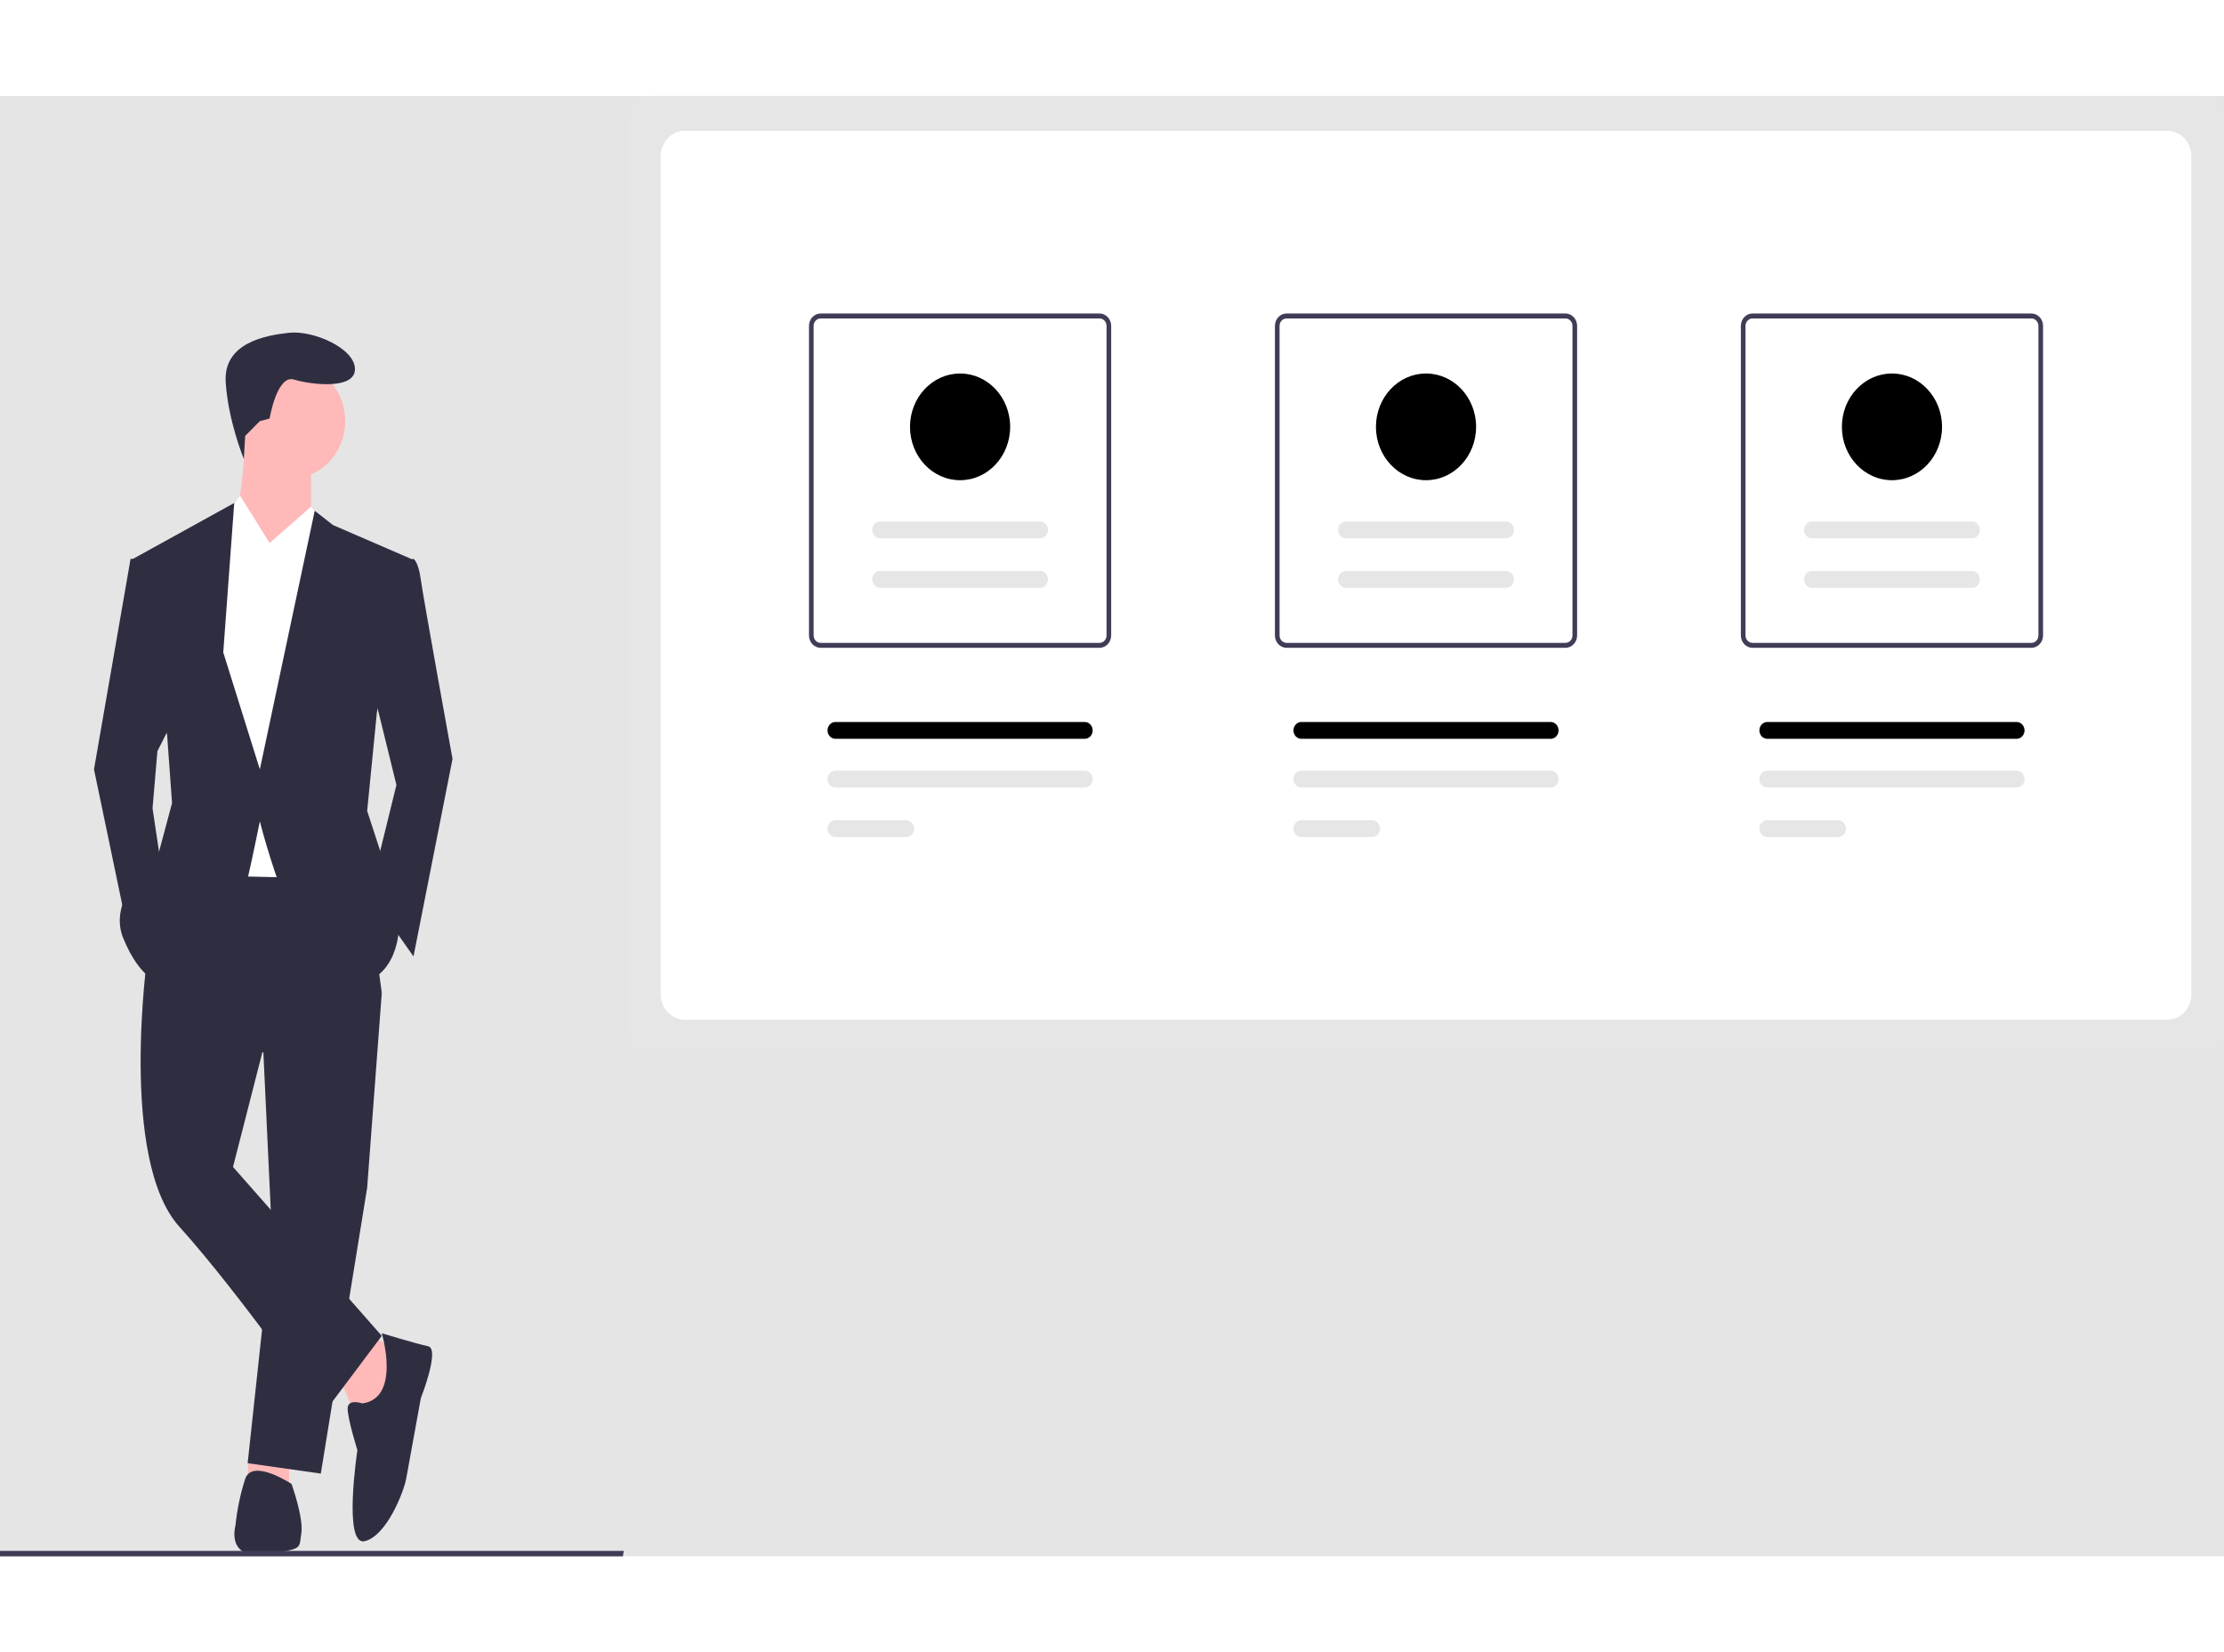 <svg width="319" height="237" viewBox="0 0 265 174" fill="none" xmlns="http://www.w3.org/2000/svg">
<rect width="265" height="174" fill="#E5E5E5"/>
<g id="undraw_pitching_36ol 1" clip-path="url(#clip0)">
<path id="Vector" d="M262.146 114.214H77.688C76.932 114.213 76.206 113.892 75.671 113.322C75.136 112.752 74.835 111.979 74.835 111.173V3.041C74.835 2.234 75.136 1.462 75.671 0.892C76.206 0.322 76.932 0.001 77.688 0H262.146C262.903 0.001 263.628 0.322 264.163 0.892C264.698 1.462 264.999 2.234 265 3.041V111.173C264.999 111.979 264.698 112.752 264.163 113.322C263.628 113.892 262.903 114.213 262.146 114.214V114.214Z" fill="#E6E6E6"/>
<path id="Vector_2" d="M258.255 110.068H81.58C80.823 110.067 80.098 109.746 79.563 109.176C79.028 108.606 78.727 107.833 78.726 107.027V7.187C78.727 6.381 79.028 5.608 79.563 5.038C80.098 4.468 80.823 4.147 81.58 4.146H258.255C259.011 4.147 259.737 4.468 260.272 5.038C260.807 5.608 261.108 6.381 261.108 7.187V107.027C261.108 107.833 260.807 108.606 260.272 109.176C259.737 109.746 259.011 110.067 258.255 110.068V110.068Z" fill="white"/>
<path id="Vector_3" d="M131.018 65.749H97.779C97.412 65.749 97.06 65.593 96.8 65.317C96.541 65.04 96.394 64.665 96.394 64.274V27.391C96.394 26.999 96.541 26.624 96.8 26.348C97.06 26.071 97.412 25.915 97.779 25.915H131.018C131.385 25.915 131.737 26.071 131.996 26.348C132.256 26.624 132.402 26.999 132.403 27.391V64.274C132.402 64.665 132.256 65.04 131.996 65.317C131.737 65.593 131.385 65.749 131.018 65.749V65.749ZM97.779 26.505C97.559 26.506 97.347 26.599 97.192 26.765C97.036 26.931 96.948 27.156 96.948 27.391V64.274C96.948 64.508 97.036 64.734 97.192 64.9C97.347 65.066 97.559 65.159 97.779 65.159H131.018C131.238 65.159 131.449 65.066 131.605 64.9C131.761 64.734 131.848 64.508 131.849 64.274V27.391C131.848 27.156 131.761 26.931 131.605 26.765C131.449 26.599 131.238 26.506 131.018 26.505H97.779Z" fill="#3F3D56"/>
<path id="Vector_4" d="M186.537 65.749H153.298C152.931 65.749 152.579 65.593 152.319 65.317C152.06 65.04 151.914 64.665 151.913 64.274V27.391C151.914 26.999 152.06 26.624 152.319 26.348C152.579 26.071 152.931 25.915 153.298 25.915H186.537C186.904 25.915 187.256 26.071 187.515 26.348C187.775 26.624 187.921 26.999 187.921 27.391V64.274C187.921 64.665 187.775 65.04 187.515 65.317C187.256 65.593 186.904 65.749 186.537 65.749V65.749ZM153.298 26.505C153.078 26.506 152.866 26.599 152.711 26.765C152.555 26.931 152.467 27.156 152.467 27.391V64.274C152.467 64.508 152.555 64.734 152.711 64.9C152.866 65.066 153.078 65.159 153.298 65.159H186.537C186.757 65.159 186.968 65.066 187.124 64.9C187.28 64.734 187.367 64.508 187.368 64.274V27.391C187.367 27.156 187.28 26.931 187.124 26.765C186.968 26.599 186.757 26.506 186.537 26.505H153.298Z" fill="#3F3D56"/>
<path id="Vector_5" d="M242.056 65.749H208.817C208.45 65.749 208.098 65.593 207.838 65.317C207.579 65.04 207.432 64.665 207.432 64.274V27.391C207.432 26.999 207.579 26.624 207.838 26.348C208.098 26.071 208.45 25.915 208.817 25.915H242.056C242.423 25.915 242.775 26.071 243.034 26.348C243.294 26.624 243.44 26.999 243.44 27.391V64.274C243.44 64.665 243.294 65.04 243.034 65.317C242.775 65.593 242.423 65.749 242.056 65.749ZM208.817 26.505C208.597 26.506 208.385 26.599 208.23 26.765C208.074 26.931 207.986 27.156 207.986 27.391V64.274C207.986 64.508 208.074 64.734 208.23 64.9C208.385 65.066 208.597 65.159 208.817 65.159H242.056C242.276 65.159 242.487 65.066 242.643 64.9C242.799 64.734 242.886 64.508 242.886 64.274V27.391C242.886 27.156 242.799 26.931 242.643 26.765C242.487 26.599 242.276 26.506 242.056 26.505H208.817Z" fill="#3F3D56"/>
<path id="Vector_6" d="M107.98 88.299C108.103 88.299 108.226 88.273 108.34 88.223C108.454 88.173 108.558 88.099 108.646 88.006C108.733 87.913 108.803 87.803 108.85 87.681C108.897 87.559 108.922 87.429 108.922 87.297C108.922 87.165 108.897 87.035 108.85 86.913C108.803 86.792 108.733 86.681 108.646 86.588C108.558 86.495 108.454 86.421 108.34 86.371C108.226 86.321 108.103 86.295 107.98 86.295H99.543C99.294 86.295 99.055 86.401 98.878 86.589C98.702 86.777 98.603 87.031 98.603 87.297C98.603 87.563 98.702 87.818 98.878 88.006C99.055 88.194 99.294 88.299 99.543 88.299H107.98Z" fill="#E6E6E6"/>
<path id="Vector_7" d="M129.253 82.397C129.503 82.397 129.742 82.291 129.918 82.103C130.095 81.915 130.194 81.66 130.194 81.395C130.194 81.129 130.095 80.874 129.918 80.686C129.742 80.498 129.503 80.393 129.253 80.393H99.543C99.294 80.393 99.055 80.498 98.878 80.686C98.702 80.874 98.603 81.129 98.603 81.395C98.603 81.66 98.702 81.915 98.878 82.103C99.055 82.291 99.294 82.397 99.543 82.397H129.253Z" fill="#E6E6E6"/>
<path id="Vector_8" d="M163.499 88.299C163.748 88.299 163.987 88.193 164.163 88.005C164.339 87.817 164.437 87.563 164.437 87.297C164.437 87.032 164.339 86.777 164.163 86.589C163.987 86.402 163.748 86.296 163.499 86.295H155.062C154.813 86.295 154.574 86.401 154.397 86.589C154.221 86.777 154.122 87.031 154.122 87.297C154.122 87.563 154.221 87.818 154.397 88.006C154.574 88.193 154.813 88.299 155.062 88.299H163.499Z" fill="#E6E6E6"/>
<path id="Vector_9" d="M184.772 82.397C185.022 82.397 185.261 82.291 185.437 82.103C185.614 81.915 185.713 81.66 185.713 81.395C185.713 81.129 185.614 80.874 185.437 80.686C185.261 80.498 185.022 80.393 184.772 80.393H155.062C154.813 80.393 154.574 80.498 154.397 80.686C154.221 80.874 154.122 81.129 154.122 81.395C154.122 81.66 154.221 81.915 154.397 82.103C154.574 82.291 154.813 82.397 155.062 82.397H184.772Z" fill="#E6E6E6"/>
<path id="Vector_10" d="M219.018 88.299C219.267 88.299 219.506 88.193 219.682 88.005C219.858 87.817 219.956 87.563 219.956 87.297C219.956 87.032 219.858 86.777 219.682 86.589C219.506 86.402 219.267 86.296 219.018 86.295H210.581C210.457 86.295 210.335 86.321 210.221 86.371C210.106 86.421 210.003 86.495 209.915 86.588C209.828 86.681 209.758 86.792 209.711 86.913C209.664 87.035 209.639 87.165 209.639 87.297C209.639 87.429 209.664 87.559 209.711 87.681C209.758 87.803 209.828 87.913 209.915 88.006C210.003 88.099 210.106 88.173 210.221 88.223C210.335 88.273 210.457 88.299 210.581 88.299H219.018Z" fill="#E6E6E6"/>
<path id="Vector_11" d="M240.291 82.397C240.541 82.397 240.78 82.291 240.956 82.103C241.133 81.915 241.232 81.66 241.232 81.395C241.232 81.129 241.133 80.874 240.956 80.686C240.78 80.498 240.541 80.393 240.291 80.393H210.581C210.332 80.393 210.092 80.498 209.916 80.686C209.74 80.874 209.641 81.129 209.641 81.395C209.641 81.66 209.74 81.915 209.916 82.103C210.092 82.291 210.332 82.397 210.581 82.397H240.291Z" fill="#E6E6E6"/>
<path id="Vector_12" d="M129.254 76.592C129.377 76.592 129.5 76.566 129.614 76.516C129.728 76.466 129.832 76.392 129.919 76.299C130.007 76.206 130.076 76.095 130.124 75.974C130.171 75.852 130.195 75.722 130.195 75.59C130.195 75.458 130.171 75.328 130.124 75.206C130.076 75.084 130.007 74.974 129.919 74.881C129.832 74.788 129.728 74.714 129.614 74.664C129.5 74.614 129.377 74.588 129.254 74.588H99.543C99.294 74.588 99.055 74.694 98.878 74.882C98.702 75.069 98.603 75.324 98.603 75.59C98.603 75.856 98.702 76.11 98.878 76.298C99.055 76.486 99.294 76.592 99.543 76.592H129.254Z" fill="black"/>
<path id="Vector_13" d="M184.772 76.592C185.022 76.591 185.26 76.486 185.436 76.298C185.612 76.11 185.711 75.855 185.711 75.59C185.711 75.325 185.612 75.07 185.436 74.882C185.26 74.694 185.022 74.588 184.772 74.588H155.062C154.813 74.588 154.574 74.694 154.397 74.882C154.221 75.069 154.122 75.324 154.122 75.59C154.122 75.856 154.221 76.11 154.397 76.298C154.574 76.486 154.813 76.592 155.062 76.592H184.772Z" fill="black"/>
<path id="Vector_14" d="M240.291 76.592C240.541 76.592 240.78 76.486 240.956 76.298C241.133 76.11 241.232 75.856 241.232 75.59C241.232 75.324 241.133 75.069 240.956 74.882C240.78 74.694 240.541 74.588 240.291 74.588H210.581C210.457 74.588 210.335 74.614 210.221 74.664C210.106 74.714 210.003 74.788 209.915 74.881C209.828 74.974 209.758 75.084 209.711 75.206C209.664 75.328 209.639 75.458 209.639 75.59C209.639 75.722 209.664 75.852 209.711 75.974C209.758 76.095 209.828 76.206 209.915 76.299C210.003 76.392 210.106 76.466 210.221 76.516C210.335 76.566 210.457 76.592 210.581 76.592H240.291Z" fill="black"/>
<path id="Vector_15" d="M123.935 58.601C124.184 58.601 124.424 58.496 124.6 58.308C124.776 58.12 124.875 57.865 124.875 57.6C124.875 57.334 124.776 57.079 124.6 56.891C124.424 56.703 124.184 56.598 123.935 56.598H104.861C104.612 56.598 104.373 56.703 104.197 56.891C104.02 57.079 103.921 57.334 103.921 57.6C103.921 57.865 104.02 58.12 104.197 58.308C104.373 58.496 104.612 58.601 104.861 58.601H123.935Z" fill="#E6E6E6"/>
<path id="Vector_16" d="M123.935 52.699C124.184 52.699 124.424 52.593 124.6 52.406C124.776 52.218 124.875 51.963 124.875 51.697C124.875 51.431 124.776 51.177 124.6 50.989C124.424 50.801 124.184 50.695 123.935 50.695H104.861C104.612 50.695 104.373 50.801 104.197 50.989C104.02 51.177 103.921 51.431 103.921 51.697C103.921 51.963 104.02 52.218 104.197 52.406C104.373 52.593 104.612 52.699 104.861 52.699H123.935Z" fill="#E6E6E6"/>
<g id="Vector_17" style="mix-blend-mode:darken">
<path d="M114.398 45.778C117.694 45.778 120.365 42.932 120.365 39.421C120.365 35.91 117.694 33.063 114.398 33.063C111.103 33.063 108.431 35.91 108.431 39.421C108.431 42.932 111.103 45.778 114.398 45.778Z" fill="black"/>
</g>
<path id="Vector_18" d="M179.454 58.601C179.703 58.601 179.943 58.496 180.119 58.308C180.295 58.12 180.394 57.865 180.394 57.6C180.394 57.334 180.295 57.079 180.119 56.891C179.943 56.703 179.703 56.598 179.454 56.598H160.38C160.131 56.598 159.892 56.703 159.716 56.891C159.539 57.079 159.44 57.334 159.44 57.6C159.44 57.865 159.539 58.12 159.716 58.308C159.892 58.496 160.131 58.601 160.38 58.601H179.454Z" fill="#E6E6E6"/>
<path id="Vector_19" d="M179.454 52.699C179.703 52.699 179.943 52.593 180.119 52.406C180.295 52.218 180.394 51.963 180.394 51.697C180.394 51.431 180.295 51.177 180.119 50.989C179.943 50.801 179.703 50.695 179.454 50.695H160.38C160.131 50.695 159.892 50.801 159.716 50.989C159.539 51.177 159.44 51.431 159.44 51.697C159.44 51.963 159.539 52.218 159.716 52.406C159.892 52.593 160.131 52.699 160.38 52.699H179.454Z" fill="#E6E6E6"/>
<path id="Vector_20" d="M169.917 45.778C173.213 45.778 175.884 42.932 175.884 39.421C175.884 35.91 173.213 33.063 169.917 33.063C166.622 33.063 163.95 35.91 163.95 39.421C163.95 42.932 166.622 45.778 169.917 45.778Z" fill="black"/>
<path id="Vector_21" d="M234.973 58.601C235.222 58.601 235.462 58.496 235.638 58.308C235.814 58.12 235.913 57.865 235.913 57.6C235.913 57.334 235.814 57.079 235.638 56.891C235.462 56.703 235.222 56.598 234.973 56.598H215.899C215.65 56.598 215.411 56.703 215.235 56.891C215.058 57.079 214.959 57.334 214.959 57.6C214.959 57.865 215.058 58.12 215.235 58.308C215.411 58.496 215.65 58.601 215.899 58.601H234.973Z" fill="#E6E6E6"/>
<path id="Vector_22" d="M234.973 52.699C235.222 52.699 235.462 52.593 235.638 52.406C235.814 52.218 235.913 51.963 235.913 51.697C235.913 51.431 235.814 51.177 235.638 50.989C235.462 50.801 235.222 50.695 234.973 50.695H215.899C215.65 50.695 215.411 50.801 215.235 50.989C215.058 51.177 214.959 51.431 214.959 51.697C214.959 51.963 215.058 52.218 215.235 52.406C215.411 52.593 215.65 52.699 215.899 52.699H234.973Z" fill="#E6E6E6"/>
<path id="Vector_23" d="M225.436 45.778C228.732 45.778 231.403 42.932 231.403 39.421C231.403 35.91 228.732 33.063 225.436 33.063C222.141 33.063 219.469 35.91 219.469 39.421C219.469 42.932 222.141 45.778 225.436 45.778Z" fill="black"/>
<path id="Vector_24" d="M44.33 147.732L47.527 149.59L45.492 156.711L42.296 157.021L40.552 152.996L44.33 147.732Z" fill="#FFB9B9"/>
<path id="Vector_25" d="M34.449 161.975V165.381L29.509 165.072L29.578 162.266L34.449 161.975Z" fill="#FFB9B9"/>
<path id="Vector_26" d="M45.492 106.859L43.749 130.082L38.227 164.143L29.509 162.904L32.415 135.965L31.252 111.194L45.492 106.859Z" fill="#2F2E41"/>
<path id="Vector_27" d="M22.244 89.519L43.168 89.829L45.492 106.859L31.252 113.981L27.765 127.605L45.492 147.732L38.518 157.021C38.518 157.021 28.637 142.777 21.372 134.727C14.106 126.676 17.594 102.215 17.594 102.215L22.244 89.519Z" fill="#2F2E41"/>
<path id="Vector_28" d="M34.74 45.55C38.271 45.55 41.133 42.5 41.133 38.738C41.133 34.976 38.271 31.926 34.74 31.926C31.209 31.926 28.346 34.976 28.346 38.738C28.346 42.5 31.209 45.55 34.74 45.55Z" fill="#FFB9B9"/>
<path id="Vector_29" d="M37.065 43.383V50.195L32.706 57.626C32.706 57.626 26.021 52.362 27.474 51.124C28.928 49.885 29.218 40.286 29.218 40.286L37.065 43.383Z" fill="#FFB9B9"/>
<path id="Vector_30" d="M37.065 48.956L41.424 54.53L39.68 93.235L26.021 92.925L23.697 59.175L26.603 50.505L28.596 47.615L32.124 53.291L37.065 48.956Z" fill="white"/>
<path id="Vector_31" d="M44.039 69.083L47.236 82.088L44.039 95.093L49.27 102.524L53.92 78.992C53.92 78.992 50.433 59.794 50.142 57.626C49.852 55.459 49.27 55.149 49.27 55.149L46.946 55.459L44.039 69.083Z" fill="#2F2E41"/>
<path id="Vector_32" d="M20.791 74.037L18.756 78.063L18.175 84.875L19.337 92.616L15.269 99.737L11.2 80.23L15.559 55.149H17.303L20.791 74.037Z" fill="#2F2E41"/>
<path id="Vector_33" d="M45.492 147.422C45.492 147.422 49.561 148.661 51.014 148.97C52.467 149.28 50.142 155.163 50.142 155.163C50.142 155.163 48.689 163.214 48.399 164.762C48.108 166.31 46.074 171.574 43.458 172.193C40.843 172.813 42.586 161.356 42.586 161.356C42.586 161.356 41.424 157.64 41.424 156.402C41.424 155.163 43.168 155.782 43.168 155.782C47.817 155.163 45.492 147.422 45.492 147.422Z" fill="#2F2E41"/>
<path id="Vector_34" d="M35.902 171.264C35.612 173.122 36.193 173.122 31.543 173.742C26.893 174.361 28.056 170.335 28.056 170.335C28.25 168.438 28.64 166.569 29.218 164.762C30.09 162.285 34.74 165.381 34.74 165.381C34.74 165.381 36.193 169.407 35.902 171.264Z" fill="#2F2E41"/>
<path id="Vector_35" d="M29.211 40.503L29.059 43.256C29.059 43.256 27.184 38.738 26.893 34.094C26.603 29.449 31.543 28.52 34.449 28.21C37.355 27.901 42.296 30.068 42.296 32.545C42.296 35.023 37.065 34.403 35.03 33.784C32.996 33.165 32.124 38.429 32.124 38.429L30.962 38.738L29.211 40.503Z" fill="#2F2E41"/>
<path id="Vector_36" d="M38.78 51.149L37.065 48.956L32.124 53.291L37.065 57.007L38.78 51.149Z" fill="white"/>
<path id="Vector_37" d="M26.603 50.505L28.637 47.718L32.124 53.291L27.765 56.697L26.603 50.505Z" fill="white"/>
<path id="Vector_38" d="M44.911 73.418L43.749 85.184L46.074 92.306L47.527 99.118C47.527 99.118 47.527 105.621 41.715 105.93C35.902 106.24 30.962 86.423 30.962 86.423C30.962 86.423 30.09 90.758 29.509 93.235C28.927 95.712 19.047 105.621 19.047 105.621C19.047 105.621 16.722 105.311 14.688 100.357C12.653 95.403 18.756 90.758 18.756 90.758L20.5 84.255L19.919 76.205L15.85 55.149L27.91 48.492L26.603 66.296L30.962 80.23L37.501 49.421L39.68 51.124L48.98 55.149L44.911 73.418Z" fill="#2F2E41"/>
<path id="Vector_39" d="M74.216 174H0V173.354H74.326L74.216 174Z" fill="#3F3D56"/>
</g>
<defs>
<clipPath id="clip0">
<rect width="265" height="174" fill="white"/>
</clipPath>
</defs>
</svg>
